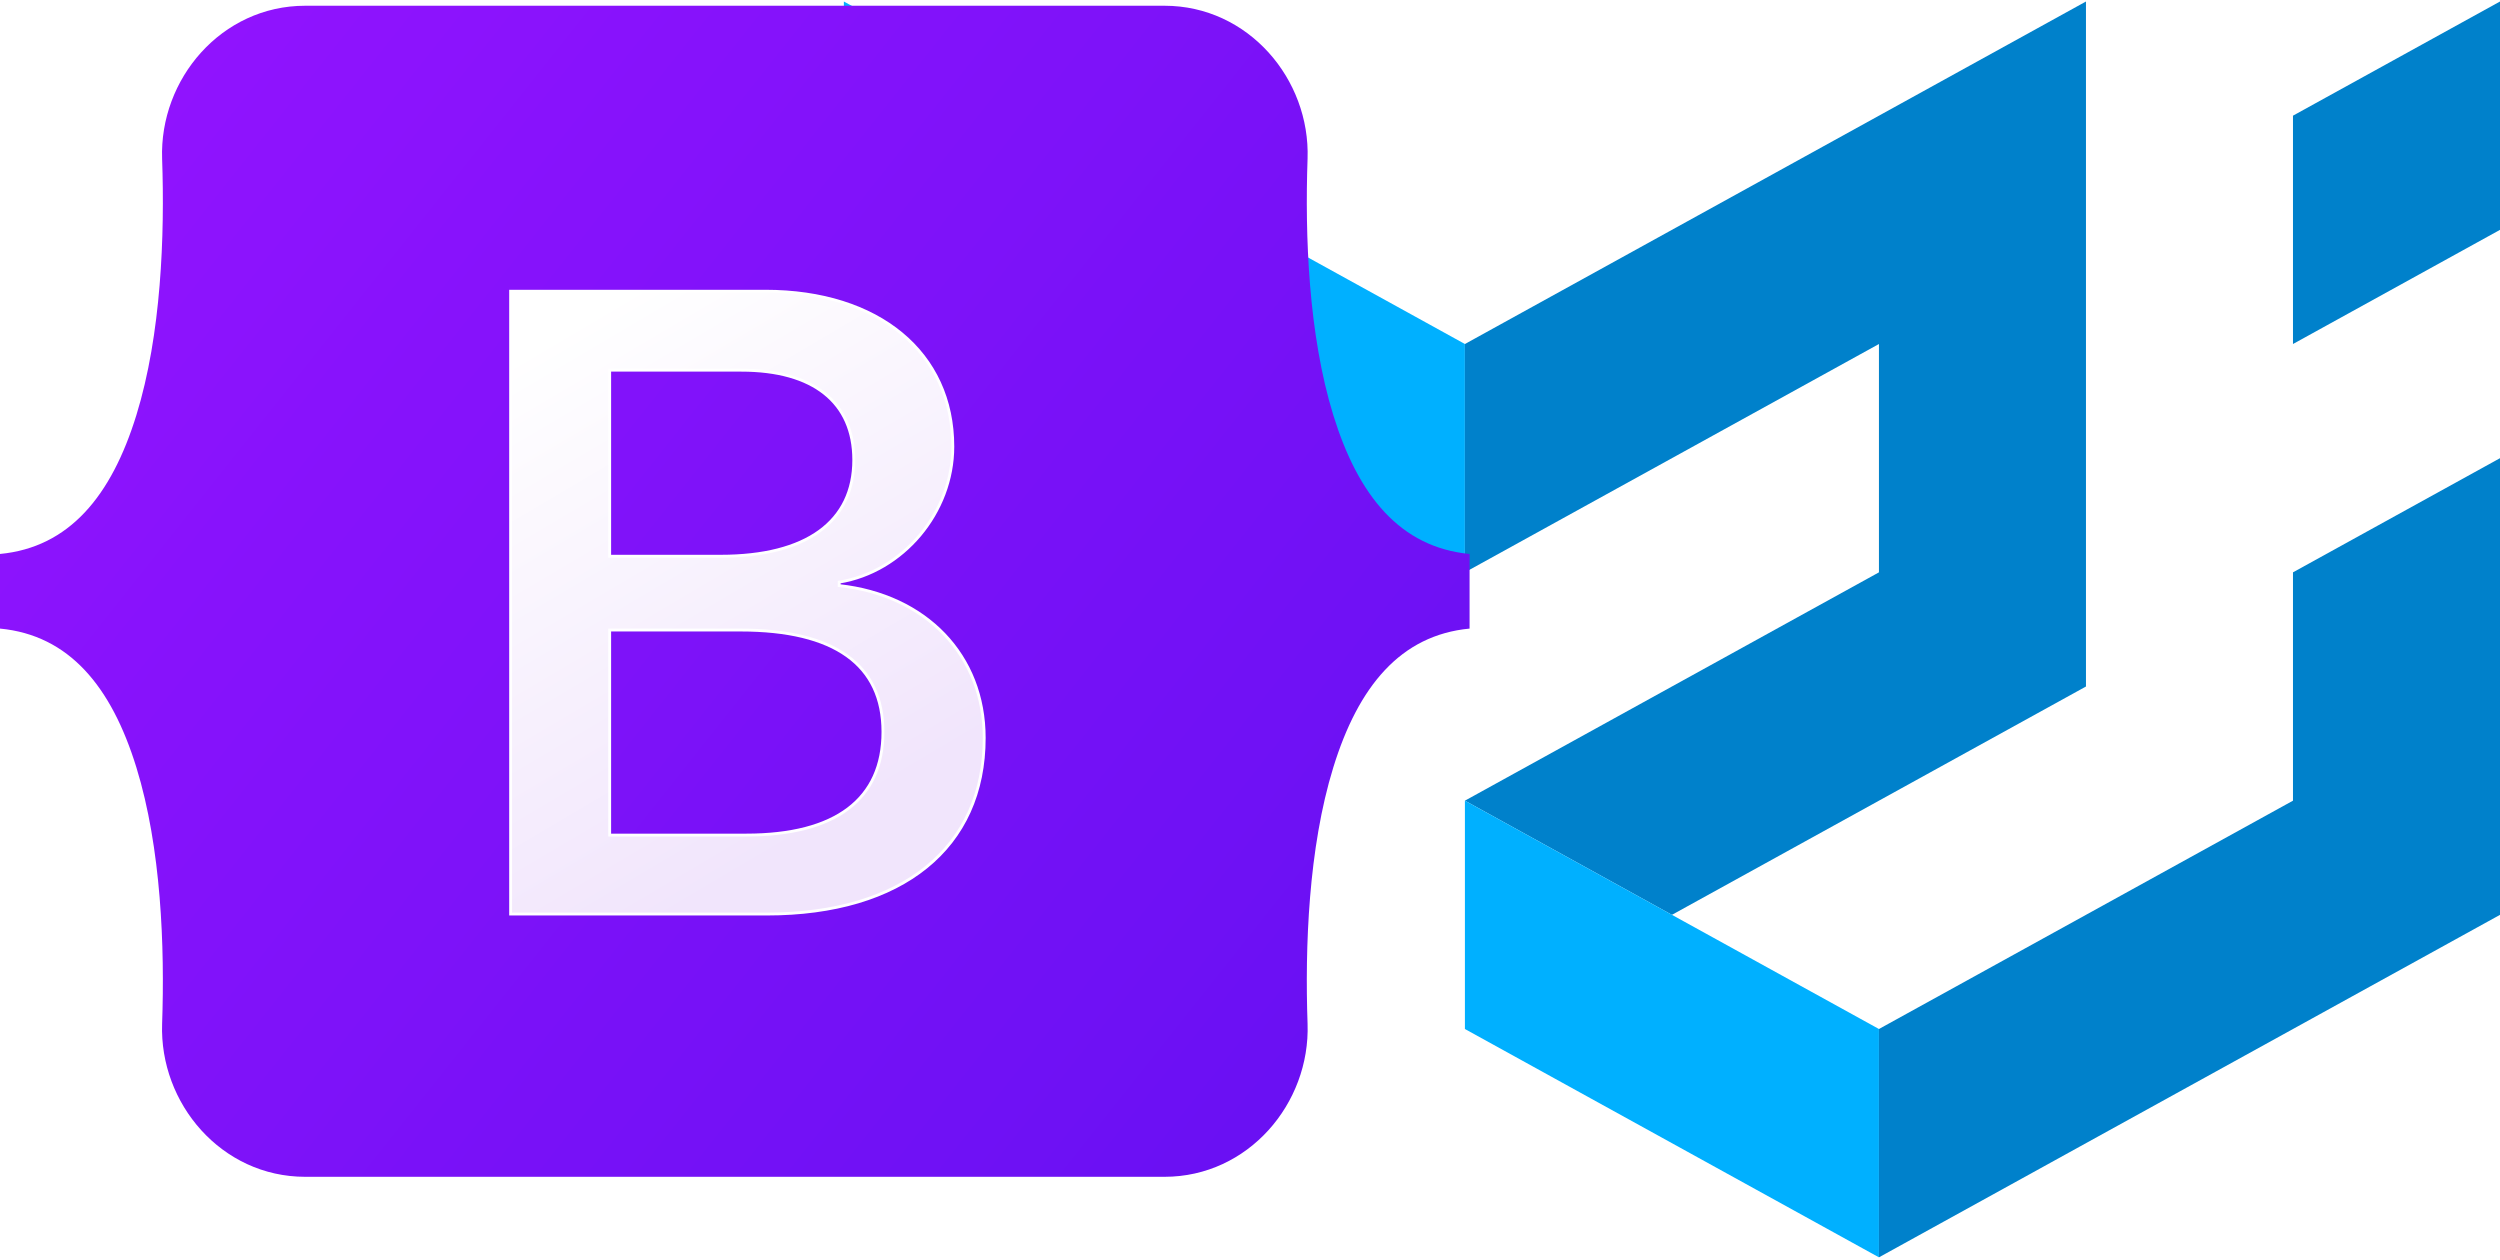 <svg width="871" height="439" viewBox="0 0 871 439" fill="none" xmlns="http://www.w3.org/2000/svg">
<path d="M294 239.179V0.526L510.375 119.853V199.403L366.125 119.853V278.954L294 239.179Z" fill="#00B0FF"/>
<path d="M510.375 119.853L726.75 0.526V239.179L582.5 318.73L510.375 278.954L654.625 199.403V119.853L510.375 199.403V119.853Z" fill="#0081CB"/>
<path d="M510.375 278.954V358.505L654.625 438.056V358.505L510.375 278.954Z" fill="#00B0FF"/>
<path d="M654.625 438.056L871 318.73V159.628L798.875 199.403V278.954L654.625 358.505V438.056ZM798.875 119.853V40.302L871 0.526V80.077L798.875 119.853Z" fill="#0081CB"/>
<g clip-path="url(#clip0_1_11)">
<path d="M56.481 55.32C55.515 27.58 77.128 2 106.342 2H405.695C434.909 2 456.522 27.58 455.556 55.32C454.628 81.967 455.833 116.485 464.52 144.63C473.235 172.862 487.931 190.707 512 193V219C487.931 221.293 473.235 239.138 464.52 267.37C455.833 295.515 454.628 330.033 455.556 356.681C456.522 384.42 434.909 410 405.695 410H106.342C77.128 410 55.515 384.42 56.482 356.681C57.409 330.033 56.204 295.515 47.516 267.37C38.802 239.138 24.07 221.293 0 219V193C24.069 190.707 38.802 172.862 47.516 144.63C56.204 116.485 57.409 81.967 56.481 55.32Z" fill="url(#paint0_linear_1_11)"/>
<g filter="url(#filter0_d_1_11)">
<path d="M267.103 314.457C314.4 314.457 342.901 291.299 342.901 253.102C342.901 224.229 322.565 203.326 292.369 200.017V198.814C314.554 195.205 331.963 174.603 331.963 151.595C331.963 118.812 306.081 97.457 266.641 97.457H177.901V314.457H267.103ZM212.411 124.977H258.322C283.28 124.977 297.453 136.105 297.453 156.256C297.453 177.761 280.969 189.791 251.081 189.791H212.411V124.977ZM212.411 286.938V215.507H258.013C290.674 215.507 307.621 227.537 307.621 250.997C307.621 274.456 291.137 286.938 260.016 286.938H212.411Z" fill="url(#paint1_linear_1_11)"/>
<path d="M267.103 314.457C314.4 314.457 342.901 291.299 342.901 253.102C342.901 224.229 322.565 203.326 292.369 200.017V198.814C314.554 195.205 331.963 174.603 331.963 151.595C331.963 118.812 306.081 97.457 266.641 97.457H177.901V314.457H267.103ZM212.411 124.977H258.322C283.28 124.977 297.453 136.105 297.453 156.256C297.453 177.761 280.969 189.791 251.081 189.791H212.411V124.977ZM212.411 286.938V215.507H258.013C290.674 215.507 307.621 227.537 307.621 250.997C307.621 274.456 291.137 286.938 260.016 286.938H212.411Z" stroke="white"/>
</g>
</g>
<defs>
<filter id="filter0_d_1_11" x="161.401" y="84.957" width="198" height="250" filterUnits="userSpaceOnUse" color-interpolation-filters="sRGB">
<feFlood flood-opacity="0" result="BackgroundImageFix"/>
<feColorMatrix in="SourceAlpha" type="matrix" values="0 0 0 0 0 0 0 0 0 0 0 0 0 0 0 0 0 0 127 0" result="hardAlpha"/>
<feOffset dy="4"/>
<feGaussianBlur stdDeviation="8"/>
<feColorMatrix type="matrix" values="0 0 0 0 0 0 0 0 0 0 0 0 0 0 0 0 0 0 0.15 0"/>
<feBlend mode="normal" in2="BackgroundImageFix" result="effect1_dropShadow_1_11"/>
<feBlend mode="normal" in="SourceGraphic" in2="effect1_dropShadow_1_11" result="shape"/>
</filter>
<linearGradient id="paint0_linear_1_11" x1="76.079" y1="12.798" x2="523.48" y2="367.945" gradientUnits="userSpaceOnUse">
<stop stop-color="#9013FE"/>
<stop offset="1" stop-color="#6610F2"/>
</linearGradient>
<linearGradient id="paint1_linear_1_11" x1="193.508" y1="111.74" x2="293.514" y2="280.872" gradientUnits="userSpaceOnUse">
<stop stop-color="white"/>
<stop offset="1" stop-color="#F1E5FC"/>
</linearGradient>
<clipPath id="clip0_1_11">
<rect width="512" height="408" fill="white" transform="translate(0 2)"/>
</clipPath>
</defs>
</svg>
